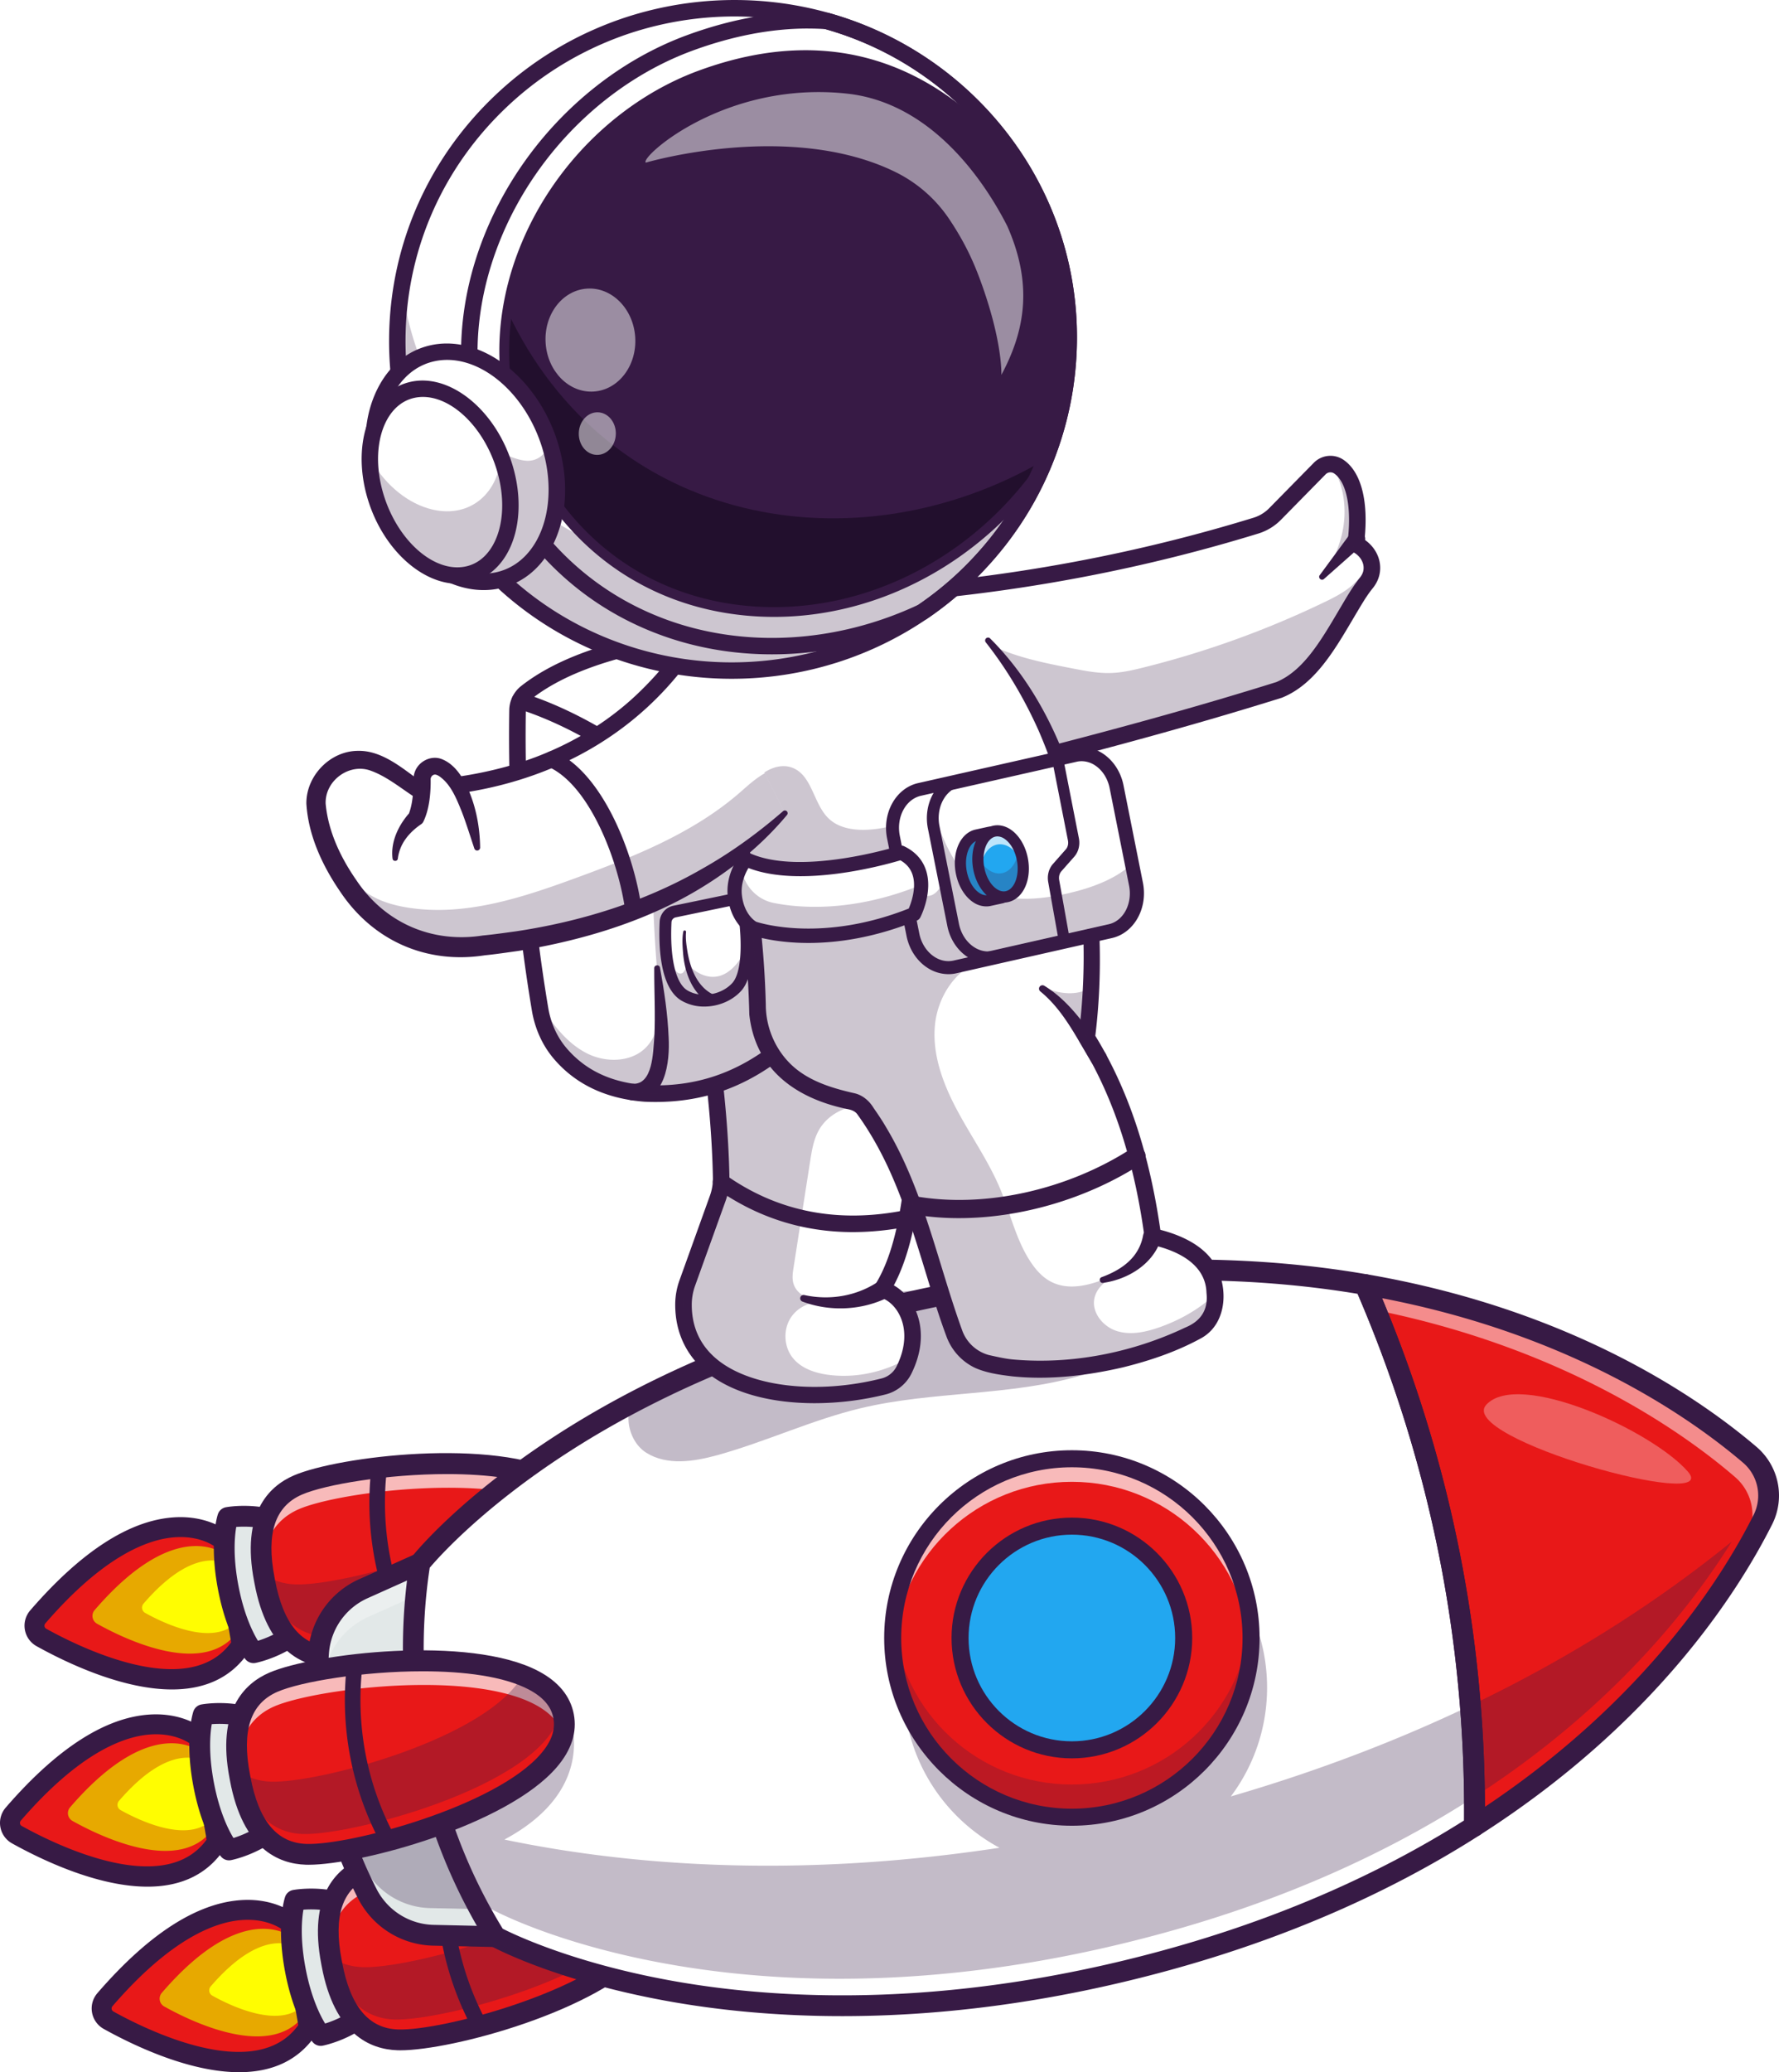 <svg xmlns="http://www.w3.org/2000/svg" xmlns:xlink="http://www.w3.org/1999/xlink" viewBox="0 0 2730.32 3179.5"><defs><style>.cls-1{mask:url(#mask);filter:url(#luminosity-noclip-3);}.cls-2,.cls-4{mix-blend-mode:multiply;}.cls-2{fill:url(#linear-gradient);}.cls-3{mask:url(#mask-2);filter:url(#luminosity-noclip-4);}.cls-4{fill:url(#linear-gradient-2);}.cls-5{fill:#e81818;}.cls-6{fill:#e7a900;}.cls-7{fill:#fffd01;}.cls-8{fill:#371a45;}.cls-9{fill:#e2e8e8;}.cls-10,.cls-20,.cls-22{opacity:0.7;}.cls-11{fill:#fff;}.cls-12{opacity:0.3;}.cls-13{fill:#e5e5e5;}.cls-14{fill:#c93535;}.cls-15{fill:#d1d1d1;}.cls-16{opacity:0.5;}.cls-17{opacity:0.25;}.cls-18{fill:#22a7f0;}.cls-19{mask:url(#mask-3);}.cls-20{fill:url(#linear-gradient-3);}.cls-21{mask:url(#mask-4);}.cls-22{fill:url(#linear-gradient-4);}.cls-23{fill:#220f2d;}.cls-24{filter:url(#luminosity-noclip-2);}.cls-25{filter:url(#luminosity-noclip);}</style><filter id="luminosity-noclip" x="1546.97" y="-9820.86" width="270.61" height="32766" filterUnits="userSpaceOnUse" color-interpolation-filters="sRGB"><feFlood flood-color="#fff" result="bg"/><feBlend in="SourceGraphic" in2="bg"/></filter><mask id="mask" x="1546.97" y="-9820.86" width="270.61" height="32766" maskUnits="userSpaceOnUse"><g class="cls-25"/></mask><linearGradient id="linear-gradient" x1="2985.66" y1="1373.84" x2="2985.07" y2="1540.83" gradientTransform="matrix(-0.71, 0.71, 0.71, 0.71, 2782.73, -667.74)" gradientUnits="userSpaceOnUse"><stop offset="0" stop-color="#fff"/><stop offset="1"/></linearGradient><filter id="luminosity-noclip-2" x="1476.92" y="-9820.86" width="277.25" height="32766" filterUnits="userSpaceOnUse" color-interpolation-filters="sRGB"><feFlood flood-color="#fff" result="bg"/><feBlend in="SourceGraphic" in2="bg"/></filter><mask id="mask-2" x="1476.92" y="-9820.86" width="277.25" height="32766" maskUnits="userSpaceOnUse"><g class="cls-24"/></mask><linearGradient id="linear-gradient-2" x1="3115.37" y1="1373.51" x2="3114.78" y2="1541.89" xlink:href="#linear-gradient"/><filter id="luminosity-noclip-3" x="1546.97" y="2345.73" width="270.61" height="270.64" filterUnits="userSpaceOnUse" color-interpolation-filters="sRGB"><feFlood flood-color="#fff" result="bg"/><feBlend in="SourceGraphic" in2="bg"/></filter><mask id="mask-3" x="1546.97" y="2345.73" width="270.61" height="270.64" maskUnits="userSpaceOnUse"><g class="cls-1"><path class="cls-2" d="M1547,2377.05l239.32,239.32a170.76,170.76,0,0,0,31.29-86.1L1633,2345.73A171.08,171.08,0,0,0,1547,2377.05Z"/></g></mask><linearGradient id="linear-gradient-3" x1="2985.66" y1="1373.84" x2="2985.07" y2="1540.83" gradientTransform="matrix(-0.71, 0.71, 0.71, 0.71, 2782.73, -667.74)" gradientUnits="userSpaceOnUse"><stop offset="0" stop-color="#fff"/><stop offset="1" stop-color="#fff"/></linearGradient><filter id="luminosity-noclip-4" x="1476.92" y="2409.17" width="277.25" height="277.22" filterUnits="userSpaceOnUse" color-interpolation-filters="sRGB"><feFlood flood-color="#fff" result="bg"/><feBlend in="SourceGraphic" in2="bg"/></filter><mask id="mask-4" x="1476.92" y="2409.17" width="277.25" height="277.22" maskUnits="userSpaceOnUse"><g class="cls-3"><path class="cls-4" d="M1476.92,2490.62l195.77,195.77a170.37,170.37,0,0,0,81.48-35.91l-241.31-241.31A170.73,170.73,0,0,0,1476.92,2490.62Z"/></g></mask><linearGradient id="linear-gradient-4" x1="3115.37" y1="1373.51" x2="3114.78" y2="1541.89" xlink:href="#linear-gradient-3"/></defs><g id="Calque_2" data-name="Calque 2"><g id="Layer_1" data-name="Layer 1"><path class="cls-5" d="M446.1,2951.24s-102.77-93.9-285,116.93a20.62,20.62,0,0,0,5.52,31.53c61.46,34.18,238.22,119.28,307.34,11Z"/><path class="cls-6" d="M450.59,2974.21s-72.93-66.63-202.24,83.5a13.72,13.72,0,0,0,3.67,20.93c42.55,23.81,169,85.43,218.24,8.31Z"/><path class="cls-7" d="M459.78,2991.56s-49.2-45-136.46,56.34A9.27,9.27,0,0,0,325.8,3062c28.71,16.06,114,57.64,147.26,5.6Z"/><path class="cls-8" d="M367,3179.5c-76.61,0-162.4-41.15-207.86-66.44a35.9,35.9,0,0,1-9.66-54.88c78.43-90.72,153-138.76,221.62-142.8,54.29-3.22,84.06,23.44,85.3,24.57a15.27,15.27,0,0,1,4.75,8.66L489,3108.07a15.27,15.27,0,0,1-2.18,10.86C458.17,3163.79,414.34,3179.5,367,3179.5Zm13.17-233.81c-2.75,0-5.59.09-8.54.3-41.1,2.82-109,28.05-199,132.19a5.34,5.34,0,0,0-1.25,4.47,5.25,5.25,0,0,0,2.64,3.69c50.61,28.14,218.54,111.55,283.78,20.91l-25.74-147.46C424.81,2955,407.37,2945.69,380.18,2945.69Z"/><path class="cls-9" d="M572.1,3078.86c-33.43,35.41-79.93,44.27-79.93,44.27s-25.5-29.92-38.87-100.11-.65-107.39-.65-107.39,46.5-8.86,90.6,11.79"/><path class="cls-8" d="M492.17,3139.08a16,16,0,0,1-12.14-5.6c-1.15-1.35-28.4-34-42.4-107.48s-.65-113.85-.07-115.53a16,16,0,0,1,12.1-10.51c2.11-.39,52.12-9.56,100.35,13a15.95,15.95,0,1,1-13.52,28.89c-27.22-12.73-56-12.82-70.83-11.7-2.47,14.32-5.27,44.85,3.31,89.88s22.37,72.34,30,84.8c14.15-4.41,40.93-15.07,61.56-36.93a16,16,0,0,1,23.2,21.91c-36.56,38.71-86.44,48.58-88.54,49A16,16,0,0,1,492.17,3139.08Z"/><path class="cls-5" d="M610.49,3129.87c-81.91-2.64-97.25-95.68-101.4-117.47s-24.09-114,51.11-146.55c76.06-32.92,422-71.55,445.48,52S693.33,3132.57,610.49,3129.87Z"/><g class="cls-10"><path class="cls-11" d="M505.63,2991.8c1.69-33,13.79-70.6,56.34-89,74.14-32.09,404.6-69.58,443.06,42.91a65.65,65.65,0,0,0,.67-27.86c-23.53-123.52-369.44-84.9-445.5-52C500.09,2891.89,500.79,2956,505.63,2991.8Z"/></g><g class="cls-12"><path class="cls-8" d="M605.29,3098.63c-64.61-2.07-87.78-60.35-96.74-95.6,12.78,8.82,28.59,14.73,48.27,15.33,71.47,2.36,331.25-65.22,386.14-163.12,28.1,11.11,49.07,27,58.49,48.87C992.38,3018.64,684.14,3101.22,605.29,3098.63Z"/></g><path class="cls-8" d="M614.45,3145.89c-1.55,0-3,0-4.48-.07-42.24-1.37-96.69-24.79-116.21-128.65l-.68-3.57c-20-103.76,22-145.57,60.78-162.38,68.59-29.69,307.45-58.48,413.5-2.31,30.58,16.19,48.75,38.38,54,65.93s-3.49,54.87-26,81.18C918.83,3085.5,693.52,3145.89,614.45,3145.89Zm174.8-296.84c-91.44,0-186.73,15.86-222.71,31.44-41.39,17.94-55.17,59.51-42.13,127.07l.7,3.72c12.71,67.62,40.8,101.2,85.89,102.65h0c66.23,2.27,290.48-57.23,360.1-138.65,16.12-18.83,22.3-36.66,18.9-54.47s-15.68-32.11-37.58-43.71C913.76,2856.62,852.42,2849.05,789.25,2849.05Z"/><path class="cls-8" d="M736.49,3120.66a12,12,0,0,1-10.55-6.3,465.41,465.41,0,0,1-52.66-276.49c0-.19.05-.38.08-.57a12,12,0,0,1,23.66,3.5A441.62,441.62,0,0,0,747,3103a12,12,0,0,1-10.52,17.64Z"/><path class="cls-5" d="M343,2364s-102.77-93.9-285,116.93a20.61,20.61,0,0,0,5.53,31.52c61.45,34.19,238.21,119.29,307.34,11Z"/><path class="cls-6" d="M347.5,2386.93s-72.93-66.64-202.24,83.5a13.72,13.72,0,0,0,3.67,20.93c42.56,23.81,169,85.43,218.25,8.31Z"/><path class="cls-7" d="M356.7,2404.28s-49.21-45-136.47,56.34a9.25,9.25,0,0,0,2.48,14.12c28.71,16.07,114,57.65,147.26,5.61Z"/><path class="cls-8" d="M263.93,2592.22c-76.62,0-162.41-41.16-207.87-66.44a35.92,35.92,0,0,1-9.66-54.89c78.43-90.71,153-138.76,221.62-142.8,54.26-3.17,84.06,23.44,85.3,24.58a15.24,15.24,0,0,1,4.75,8.66l27.83,159.46a15.27,15.27,0,0,1-2.18,10.86C355.09,2576.51,311.26,2592.22,263.93,2592.22Zm13.16-233.82q-4.12,0-8.53.3c-41.1,2.83-109,28.06-199,132.19a5.32,5.32,0,0,0-1.24,4.48,5.18,5.18,0,0,0,2.62,3.68c50.62,28.15,218.55,111.55,283.79,20.92L329,2372.5C321.73,2367.66,304.29,2358.4,277.09,2358.4Z"/><path class="cls-9" d="M469,2491.58c-33.43,35.41-79.93,44.27-79.93,44.27s-25.5-29.93-38.87-100.11-.65-107.39-.65-107.39,46.5-8.86,90.61,11.78"/><path class="cls-8" d="M389.08,2551.8a15.91,15.91,0,0,1-12.13-5.61c-1.16-1.35-28.41-34-42.41-107.47s-.64-113.85-.07-115.54a16,16,0,0,1,12.11-10.5c2.11-.4,52.12-9.55,100.35,13a16,16,0,0,1-13.52,28.9c-27.23-12.74-56-12.8-70.83-11.71-2.48,14.33-5.28,44.86,3.3,89.89s22.38,72.33,30,84.79c14.15-4.41,40.93-15.06,61.56-36.92a16,16,0,0,1,23.2,21.91c-36.56,38.71-86.44,48.57-88.54,49A15.22,15.22,0,0,1,389.08,2551.8Z"/><path class="cls-5" d="M507.4,2542.59C425.49,2540,410.16,2446.9,406,2425.12s-24.09-113.95,51.1-146.55c76.06-32.92,422-71.55,445.49,52S590.24,2545.28,507.4,2542.59Z"/><g class="cls-10"><path class="cls-11" d="M402.54,2404.52c1.69-33,13.79-70.6,56.34-89,74.14-32.1,404.6-69.58,443.07,42.91a65.82,65.82,0,0,0,.66-27.86c-23.53-123.52-369.43-84.9-445.5-52C397,2304.61,397.71,2368.73,402.54,2404.52Z"/></g><g class="cls-12"><path class="cls-8" d="M502.2,2511.35c-64.61-2.07-87.78-60.35-96.74-95.61,12.78,8.82,28.59,14.73,48.27,15.34C525.2,2433.44,785,2365.86,839.87,2268c28.1,11.12,49.07,27,58.49,48.88C889.29,2431.35,581.05,2513.93,502.2,2511.35Z"/></g><path class="cls-8" d="M511.37,2558.6c-1.56,0-3.05,0-4.49-.07-42.25-1.37-96.7-24.79-116.21-128.66l-.67-3.54c-20-103.76,22-145.58,60.77-162.39,68.58-29.69,307.44-58.48,413.5-2.31,30.58,16.19,48.75,38.37,54,65.92s-3.5,54.88-26,81.19C815.73,2498.22,590.45,2558.59,511.37,2558.6Zm174.79-296.84c-91.44,0-186.72,15.87-222.71,31.45-41.39,17.94-55.18,59.51-42.13,127.07L422,2424c12.7,67.62,40.79,101.2,85.88,102.66h0c66.31,2.23,290.47-57.23,360.1-138.65,16.12-18.84,22.3-36.66,18.91-54.48s-15.69-32.11-37.59-43.7C810.68,2269.34,749.33,2261.76,686.16,2261.76Z"/><path class="cls-8" d="M633.4,2533.38a12,12,0,0,1-10.54-6.3,465.41,465.41,0,0,1-52.69-276.34A12,12,0,0,1,594,2252a11.16,11.16,0,0,1-.08,1.42,441.63,441.63,0,0,0,50,262.35,12,12,0,0,1-4.86,16.2A11.82,11.82,0,0,1,633.4,2533.38Z"/><path class="cls-9" d="M760.34,2971.51l-95.06-2.12a117,117,0,0,1-101.56-63.78h0a702,702,0,0,1-74.8-369.74h0a116.92,116.92,0,0,1,68.79-98.23l86.76-38.9Z"/><path class="cls-9" d="M487.09,2586.71a703.57,703.57,0,0,0,76.61,318.91,117,117,0,0,0,101.57,63.77l95.08,2.12L708,2712.71l-63.53-314-86.79,38.89a116.82,116.82,0,0,0-68.75,98.23Q487.11,2561.33,487.09,2586.71Z"/><g class="cls-12"><path class="cls-11" d="M497.6,2707.76q1.86,10.62,4.08,21.19a702.33,702.33,0,0,1-5.18-149.78,116.91,116.91,0,0,1,68.8-98.26L652.05,2442l-4.31-21.1-3.27-22.19-86.74,38.91a116.9,116.9,0,0,0-68.81,98.23A702.16,702.16,0,0,0,497.6,2707.76Z"/></g><path class="cls-11" d="M2707.66,2327.45c-37.5,75.81-125.51,222.53-298.3,367.29-142,119-341.4,236.65-617.19,312.48-178.88,49.18-337.87,68.38-474.24,70.38-355.73,5.28-557.58-106.14-557.58-106.14-2.77-4.46-5.52-9-8.16-13.52a841,841,0,0,1-117.75-441.2c0-1.52,0-3,.1-4.49a840.3,840.3,0,0,1,9.93-113.49s50-63.38,159.16-142.83q26.8-19.57,58.38-40.08c25-16.18,52.32-32.72,82-49.15,2.8-1.57,5.61-3.1,8.45-4.68,38-20.83,79.82-41.54,125.54-61.4,12.59-5.43,25.52-10.88,38.73-16.21,126.45-51.16,280.46-95.34,464.56-119.62,11.47-1.48,22.9-2.92,34.24-4.12,48.25-5.57,94.9-9.09,140-10.84a1689,1689,0,0,1,178.27,2.13A1511.71,1511.71,0,0,1,2177,1987.41q21.8,5,42.73,10.62c245.28,65,400.36,177.68,469.33,237.2A76.76,76.76,0,0,1,2707.66,2327.45Z"/><path class="cls-13" d="M1177.52,2239.15c2-2,3.93-3.93,5.7-5.89C1180,2236.4,1178.11,2238.45,1177.52,2239.15Z"/><path class="cls-14" d="M2262.93,2801.93c88.17-56.41,161-116.14,220.73-174.32.74-.75,1.45-1.46,2.16-2.12q12.55-12.21,24.32-24.44c.2-.24.43-.47.67-.71,2.67-2.79,5.34-5.54,7.93-8.29l7.82-8.29c2.79-3,5.54-6,8.29-9,4.76-5.22,9.43-10.45,14-15.63,7.19-8.14,14.1-16.19,20.82-24.17,2.24-2.67,4.44-5.3,6.6-7.93q13-15.86,24.79-31.12c2-2.56,3.89-5.11,5.82-7.62,17.17-22.67,32.26-44.32,45.42-64.52q3.24-5,6.36-9.9c2.2-3.45,4.36-6.91,6.45-10.29s4.12-6.72,6.09-10l4.91-8.17c2.39-4,4.67-8,6.87-11.83,9.39-16.46,17.21-31.27,23.62-44.16q-13.15,11.49-26.84,22.95c-112.48,94.21-251.73,187.84-422.91,269.68Q2263.9,2711.69,2262.93,2801.93Z"/><path class="cls-15" d="M2262.93,2801.93c89.23-57.08,162.74-117.59,222.89-176.44,5.74-5.58,11.35-11.2,16.82-16.78,2.75-2.79,5.46-5.58,8.17-8.37l.12-.12,7.81-8.17c5.27-5.54,10.42-11.08,15.44-16.54,4.56-5,9-9.9,13.36-14.81q18.69-21.1,35.21-41.53c1.84-2.28,3.69-4.6,5.5-6.88,21.53-26.91,40.15-52.64,56.14-76.53,1.18-1.73,2.36-3.46,3.46-5.19,1.85-2.75,3.61-5.46,5.38-8.17,4.64-7.15,9-14.14,13.2-20.9,1.06-1.69,2.09-3.38,3.11-5,2-3.34,4-6.64,5.89-9.86.94-1.61,1.89-3.23,2.83-4.8,1.88-3.18,3.69-6.28,5.42-9.35,3.46-6.13,6.76-12.06,9.82-17.68,5.35-9.9,10.06-19.05,14.15-27.34a75,75,0,0,0,6.44-18.78c.2-.91.35-1.85.51-2.75-93.55,51.86-255.26,134.56-467.93,216.68A2027.33,2027.33,0,0,1,2262.93,2801.93Z"/><path class="cls-5" d="M2094.8,1970.91a2029.38,2029.38,0,0,1,168.11,831c272-174,397.83-379.65,444.78-474.44a76.93,76.93,0,0,0-18.66-92.3c-2-1.74-4.1-3.54-6.28-5.36C2599,2159.07,2405,2024.13,2094.8,1970.91Z"/><g class="cls-12"><path class="cls-8" d="M2657.9,2365.24l0,0c-49.32,79-129.65,183.91-253.7,287.85-142,118.93-341.39,236.64-617.2,312.47-178.88,49.19-337.85,68.36-474.22,70.36-355.73,5.31-557.6-106.12-557.6-106.12v0l-95.08-2.12A117,117,0,0,1,558.5,2864a700.4,700.4,0,0,1-46.74-116.54l145.41-29.59c-1.11-4.67-2.22-9.35-3.26-14l219.32-72.76s48.85,112.3-99.14,191.44c116.23,24.22,263,42.44,437.18,39.85,98.88-1.44,206.67-9.7,322.66-27.28-87.51-47-147-139.44-147-245.76,0-154,124.85-278.85,278.86-278.85s278.85,124.85,278.85,278.85A277.59,277.59,0,0,1,1889,2756.39C2226,2658.17,2475.45,2513.33,2657.9,2365.24Z"/></g><g class="cls-16"><path class="cls-11" d="M2681.66,2358.72a76.92,76.92,0,0,0-18.66-92.29c-2-1.75-4.1-3.55-6.28-5.37-79.86-67.45-260-193.18-545.34-250.89q-8.09-19.7-16.58-39.26c310.2,53.22,504.18,188.16,587.95,258.92,2.18,1.82,4.27,3.62,6.28,5.36a76.93,76.93,0,0,1,18.66,92.3c-24.59,49.65-70.9,129.74-148.45,219.74C2621.33,2470.09,2660,2402.55,2681.66,2358.72Z"/></g><path class="cls-8" d="M2262.93,2817.87a15.94,15.94,0,0,1-15.95-16.13c3.11-285.34-53-562.74-166.8-824.49a16,16,0,0,1,17.32-22.08c313.33,53.77,509.3,189,598.22,264.77a98.13,98.13,0,0,1,24.07,119c-52.47,104.39-180.48,305.09-448.26,476.42A16,16,0,0,1,2262.93,2817.87Zm-141.83-826c103.94,248.69,157,511,157.89,780.47,244.6-163.48,362.92-349.53,412.3-447.75a66.3,66.3,0,0,0-16.26-80.39C2591.35,2172.89,2410,2047.44,2121.1,1991.89Z"/><path class="cls-8" d="M1292.5,3093.46c-103.85,0-191.67-9.67-261.08-21.85-177.85-31.21-274.77-83.93-278.81-86.16a16,16,0,0,1-5.86-5.57,856.86,856.86,0,0,1-118.06-583.61,15.85,15.85,0,0,1,3.23-7.41c2.85-3.62,71.67-89.85,223.4-187.73,139.36-89.89,378.07-206.61,723.83-252.12,181.26-23.85,355.66-21.78,518.36,6.17a16,16,0,0,1,11.93,9.36C2225,2230.36,2282,2512.11,2278.88,2801.91a16,16,0,0,1-7.34,13.5c-139,89-298.92,158.68-475.2,207.16C1603,3075.75,1433.05,3093.46,1292.5,3093.46ZM771.59,2959.38c19,9.63,112.45,54.18,267,81.1,159.83,27.85,419.56,42,749.26-48.67,170.11-46.78,324.55-113.59,459.17-198.63,1.89-279.46-53.07-551.2-163.44-808-157.1-26-325.38-27.56-500.3-4.53-339.89,44.73-574.09,159.17-710.7,247.29-131.41,84.77-199.45,161.41-213.07,177.55a825,825,0,0,0,112.05,553.89Z"/><path class="cls-8" d="M760.35,2987.46H760l-95.06-2.12a132.71,132.71,0,0,1-115.42-72.47A718,718,0,0,1,473,2534.72a132.74,132.74,0,0,1,78.17-111.64l86.76-38.9A16,16,0,0,1,651,2413.29l-86.77,38.9a100.84,100.84,0,0,0-59.4,84.83,686,686,0,0,0,73.1,361.35,100.86,100.86,0,0,0,87.71,55.07l95.06,2.12a16,16,0,0,1-.35,31.9Z"/><g class="cls-12"><path class="cls-11" d="M2590.54,2258.06c-54.32-62.61-259.55-156.62-309.44-102.75C2233.65,2206.55,2644.86,2320.68,2590.54,2258.06Z"/></g><circle class="cls-5" cx="1645.06" cy="2513.25" r="275"/><g class="cls-10"><path class="cls-11" d="M1370.08,2500.58q0,12.12,1,24.05c12.17-140.65,130.18-251,273.94-251s261.82,110.36,274,251q1-11.91,1-24.05c0-151.89-123.12-275-275-275S1370.08,2348.69,1370.08,2500.58Z"/></g><g class="cls-17"><path class="cls-8" d="M1370.08,2513.25c0,151.89,123.12,275,275,275s275-123.12,275-275c0-8.47-.39-16.79-1.12-25.07-12.66,140.11-130.47,249.94-273.89,249.94s-261.19-109.83-273.84-249.94C1370.47,2496.46,1370.08,2504.78,1370.08,2513.25Z"/></g><path class="cls-8" d="M1645.06,2801.32c-158.84,0-288.07-129.23-288.07-288.07s129.23-288.07,288.07-288.07,288.07,129.23,288.07,288.07S1803.91,2801.32,1645.06,2801.32Zm0-550c-144.43,0-261.93,117.5-261.93,261.93s117.5,261.93,261.93,261.93S1907,2657.68,1907,2513.25,1789.49,2251.32,1645.06,2251.32Z"/><path class="cls-18" d="M1473.45,2513.27a171.72,171.72,0,0,0,153.2,170.63,174.63,174.63,0,0,0,18.41,1,165.7,165.7,0,0,0,28.43-2.39,171.58,171.58,0,0,0,0-338.44,165.7,165.7,0,0,0-28.43-2.39,177.37,177.37,0,0,0-18.41,1,171.61,171.61,0,0,0-153.2,170.64Z"/><g class="cls-19"><path class="cls-20" d="M1547,2377.05l239.32,239.32a170.76,170.76,0,0,0,31.29-86.1L1633,2345.73A171.08,171.08,0,0,0,1547,2377.05Z"/></g><g class="cls-21"><path class="cls-22" d="M1476.92,2490.62l195.77,195.77a170.37,170.37,0,0,0,81.48-35.91l-241.31-241.31A170.73,170.73,0,0,0,1476.92,2490.62Z"/></g><path class="cls-8" d="M1645.06,2697.93c-101.83,0-184.68-82.85-184.68-184.68s82.85-184.68,184.68-184.68,184.69,82.84,184.69,184.68S1746.9,2697.93,1645.06,2697.93Zm0-343.22c-87.42,0-158.54,71.12-158.54,158.54s71.12,158.54,158.54,158.54,158.54-71.12,158.54-158.54S1732.48,2354.71,1645.06,2354.71Z"/><path class="cls-5" d="M305.38,2666.56s-102.77-93.9-285,116.93A20.6,20.6,0,0,0,25.87,2815c61.45,34.19,238.21,119.29,307.34,11Z"/><path class="cls-6" d="M309.87,2689.52S237,2622.89,107.63,2773A13.72,13.72,0,0,0,111.3,2794c42.56,23.8,169,85.43,218.25,8.31Z"/><path class="cls-7" d="M319.07,2706.87s-49.21-45-136.47,56.35a9.25,9.25,0,0,0,2.48,14.12c28.72,16.06,114,57.65,147.26,5.61Z"/><path class="cls-8" d="M226.3,2894.82c-76.62,0-162.41-41.16-207.86-66.44a35.91,35.91,0,0,1-9.66-54.89c78.42-90.72,153-138.76,221.61-142.8,54.2-3.17,84.06,23.44,85.31,24.57a15.34,15.34,0,0,1,4.74,8.67l27.83,159.46a15.28,15.28,0,0,1-2.17,10.85C317.46,2879.1,273.63,2894.82,226.3,2894.82ZM239.46,2661c-2.74,0-5.59.09-8.53.3-41.1,2.83-109,28.06-199,132.19a5.3,5.3,0,0,0-1.24,4.47,5.18,5.18,0,0,0,2.63,3.69c50.61,28.15,218.54,111.54,283.78,20.91L291.35,2675.1C284.1,2670.26,266.66,2661,239.46,2661Z"/><path class="cls-9" d="M431.38,2794.18c-33.43,35.41-79.92,44.26-79.92,44.26s-25.51-29.92-38.88-100.1-.64-107.39-.64-107.39,46.49-8.86,90.6,11.78"/><path class="cls-8" d="M351.45,2854.4a16,16,0,0,1-12.13-5.61c-1.16-1.35-28.41-34-42.41-107.47s-.64-113.85-.07-115.54A16,16,0,0,1,309,2615.27c2.11-.39,52.12-9.55,100.35,13a16,16,0,0,1-13.52,28.9c-27.23-12.75-56-12.81-70.83-11.71-2.48,14.33-5.28,44.85,3.3,89.88s22.38,72.34,30,84.8c14.15-4.41,40.93-15.06,61.57-36.92a15.95,15.95,0,1,1,23.19,21.9c-36.56,38.72-86.44,48.58-88.54,49A15.94,15.94,0,0,1,351.45,2854.4Z"/><path class="cls-5" d="M469.77,2845.19c-81.91-2.64-97.24-95.69-101.39-117.47s-24.09-113.95,51.11-146.55c76.05-32.92,422-71.55,445.48,52S552.61,2847.88,469.77,2845.19Z"/><g class="cls-10"><path class="cls-11" d="M364.91,2707.12c1.69-33,13.79-70.6,56.34-89,74.14-32.1,404.6-69.58,443.07,42.9a65.93,65.93,0,0,0,.67-27.85c-23.54-123.53-369.44-84.91-445.51-52C359.37,2607.21,360.08,2671.33,364.91,2707.12Z"/></g><g class="cls-12"><path class="cls-8" d="M464.57,2814c-64.6-2.08-87.78-60.36-96.74-95.61,12.78,8.82,28.59,14.73,48.27,15.34,71.47,2.36,331.25-65.22,386.14-163.13,28.1,11.12,49.07,27,58.5,48.87C851.67,2734,543.42,2816.53,464.57,2814Z"/></g><path class="cls-8" d="M473.74,2861.2c-1.56,0-3.05,0-4.49-.07-42.25-1.37-96.7-24.8-116.21-128.66l-.67-3.55c-20-103.76,22-145.57,60.77-162.39,68.59-29.68,307.45-58.48,413.5-2.31,30.58,16.2,48.75,38.38,54,65.93s-3.5,54.88-26,81.19C778.1,2800.82,552.82,2861.19,473.74,2861.2Zm174.79-296.84c-91.44,0-186.72,15.87-222.71,31.45-41.39,17.94-55.17,59.5-42.13,127.06l.71,3.71c12.7,67.63,40.79,101.21,85.88,102.66h0c66.29,2.27,290.47-57.22,360.1-138.64,16.12-18.84,22.3-36.66,18.91-54.48s-15.69-32.11-37.59-43.71C773.05,2571.94,711.7,2564.36,648.53,2564.36Z"/><path class="cls-8" d="M595.77,2836a12,12,0,0,1-10.54-6.29,465.39,465.39,0,0,1-52.67-276.5c0-.19.05-.37.08-.56a12,12,0,0,1,23.67,3.49,441.64,441.64,0,0,0,50,262.23A12,12,0,0,1,595.77,2836Z"/><g class="cls-12"><path class="cls-8" d="M986.79,2137.5c-33.92,15.69-26.55,71.68,5.11,91.55s72.72,13.69,108.75,3.76c74.67-20.59,145.4-54.23,220.74-72.21,111.22-26.54,229.15-18.14,338.84-50.45,51-15,99.06-38.54,146.82-61.94,17.32-8.48,35.15-17.35,47.68-32s18.46-36.78,8.94-53.55c-12.27-21.64-41.83-24.29-66.7-24.37-71.87-.2-144.5-.33-214.49,16-30.51,7.09-60.36,17.28-91.37,21.69-38,5.41-76.83,2-115,6.46-43.59,5.11-85.26,20.36-126.45,35.49-90.43,33.22-182.66,67.45-257.61,128-5.34,4.31-11.86,9-18.43,7.05s-6.37-14.77.4-13.6"/></g><path class="cls-8" d="M1794.81,1119.27a10.89,10.89,0,0,1-10.88-10.57c-2.87-100.62-36.55-186.38-92.41-235.29A10.88,10.88,0,1,1,1705.86,857c60.4,52.88,96.79,144.39,99.83,251a10.88,10.88,0,0,1-10.57,11.19Z"/><path class="cls-11" d="M2097,894.51c-7.48,9.19-13.83,19.27-19.95,29.42-32.89,54.45-62.44,113.6-113.91,134.6-116.9,36.64-247.58,72.78-388.38,108.54L1475.67,1036l-94.93-125.6q283.73-22.54,547-103.95A69.52,69.52,0,0,0,1957,788.61l68.34-69.52a23.24,23.24,0,0,1,17.54-7,14.89,14.89,0,0,1,1.62.12,22.29,22.29,0,0,1,10.13,3.68c6.65,4.48,12.14,11,16.46,19.27,11.72,22.31,15,57.26,9.63,99a6.87,6.87,0,0,1-.08.78,43.17,43.17,0,0,1,22.21,22.78C2107.56,869.41,2106.35,883,2097,894.51Z"/><path class="cls-8" d="M1574.74,1179.77a12.68,12.68,0,0,1-10.13-5l-194-256.67a12.7,12.7,0,0,1,9.12-20.31C1565.8,883,1748.92,848.17,1924,794.33a57.44,57.44,0,0,0,23.94-14.62l68.32-69.51a35.75,35.75,0,0,1,45.45-4.82c27.1,18.3,38.79,62.75,32.51,122.67,11.48,7.78,19.75,19.37,22.75,32.32,3.45,14.9-.15,29.88-10.14,42.16-6.65,8.16-12.38,17.08-18.94,28-3.95,6.54-7.85,13.14-11.75,19.74-29,49.16-59,100-108.23,120.06a9.19,9.19,0,0,1-1,.36c-112.23,35.18-239.49,70.74-389.05,108.73A12.82,12.82,0,0,1,1574.74,1179.77Zm-170-258.64,175,231.56c145.34-37,269.4-71.77,379-106.11,41-17,67.48-61.81,95.48-109.25q5.91-10,11.87-20c6.16-10.2,13-21,21-30.85,6.33-7.78,6.27-15.39,5.11-20.41-1.92-8.3-8.25-15.65-16.93-19.67a12.68,12.68,0,0,1-7.26-13.16c6.85-52.72-1-93.66-20.54-106.84a10.35,10.35,0,0,0-13.13,1.57l-68.32,69.52a82.8,82.8,0,0,1-34.58,21.08C1761.83,870.77,1584.76,905.23,1404.76,921.13Z"/><path class="cls-8" d="M2090.87,836.19l-59,52.26c-3.85,3.46-9.56-1.77-6.45-5.9l46.73-63.49c11.63-14.53,32.19,4.21,18.75,17.13Z"/><g class="cls-17"><path class="cls-8" d="M2097,894.51c-7.48,9.19-13.83,19.27-19.95,29.42-32.89,54.45-62.44,113.6-113.91,134.6-116.9,36.64-247.58,72.78-388.38,108.54L1475.67,1036a150,150,0,0,1,31.61-46.21l12.4-.61c39.33,19.41,82.94,28,126,36.38,20,3.9,40.19,7.84,60.53,7,16.49-.63,32.69-4.36,48.67-8.36a1443.4,1443.4,0,0,0,276.77-99.8c18.84-9,38-18.86,51.86-34.44,8.43-9.46,14.5-20.56,19.36-32.3C2107.56,869.41,2106.35,883,2097,894.51Z"/></g><g class="cls-17"><path class="cls-8" d="M2030.31,883.78c17.65-25,29.73-54.33,32.6-84.84s-3.83-62.2-20.69-87.79c30,13.7,46.56,47.87,48.34,80.83a79.63,79.63,0,0,1-1.67,23.11c-5.66,23.33-25.11,40.35-43.53,55.76Z"/></g><path class="cls-11" d="M1395.11,2083.14a137.54,137.54,0,0,1-7.76,19,48.1,48.1,0,0,1-31.4,25.15c-135.41,34.11-307.63,5.63-307-126.17a99.72,99.72,0,0,1,5.9-32.88l46.71-129.83a87.91,87.91,0,0,0,5.17-31.42c-1-56.39-5.94-117.42-14.5-182.75L1245,1560.68l121.61,132.85,40.14,43.84c-6,94.11-16.59,182.72-53.1,240.94C1384.93,1986.75,1412.65,2028.8,1395.11,2083.14Z"/><path class="cls-8" d="M1250.27,2153c-60.93,0-121.71-12.95-163.13-45.4-33.49-26.24-51.07-63.06-50.85-106.48A110.84,110.84,0,0,1,1043,1964l46.7-129.84a75.37,75.37,0,0,0,4.42-26.92c-1-54.89-5.82-115.89-14.4-181.3a12.69,12.69,0,0,1,7.71-13.37L1240.14,1549a12.71,12.71,0,0,1,14.24,3.15l161.75,176.69a12.71,12.71,0,0,1,3.31,9.37c-5.41,85.73-15.07,172.86-47.61,234,13.9,7.91,25.71,21.09,33,37.34,13.09,29.13,10.92,64-6.12,98.24a60.8,60.8,0,0,1-39.66,31.81A454,454,0,0,1,1250.27,2153Zm-144.18-520.71c7.93,62.71,12.42,121.37,13.37,174.5a100.52,100.52,0,0,1-5.92,36l-46.7,129.84a85.84,85.84,0,0,0-5.15,28.64c-.18,35.79,13.65,64.85,41.11,86.36,52.22,40.91,152.71,51.94,250.07,27.43a35.45,35.45,0,0,0,23.13-18.49c13.58-27.29,15.6-54.46,5.69-76.51-6.72-14.93-18.43-25.93-31.34-29.42a12.7,12.7,0,0,1-7.45-19c34.81-55.49,45.18-142.79,50.84-229.61l-152.08-166.12Z"/><path class="cls-8" d="M1308.94,1890.48c-76.46,0-146.7-22.32-209.63-66.77A12.69,12.69,0,1,1,1114,1803c79.85,56.39,172.59,74.49,275.63,53.78a12.7,12.7,0,0,1,5,24.91A434.58,434.58,0,0,1,1308.94,1890.48Z"/><path class="cls-8" d="M1358.56,1992.73c-39.69,18.22-86.76,19.56-127.09,4.31a5.22,5.22,0,0,1,2.85-10c38.41,8.38,78.55,1.94,111.31-19.08,17.32-9.85,31,16.18,12.93,24.79Z"/><g class="cls-17"><path class="cls-8" d="M1270.56,1999.32c-2.57-.36-5.19-.76-7.85-1.25A47.69,47.69,0,0,1,1270.56,1999.32Z"/></g><g class="cls-17"><path class="cls-8" d="M1366.62,1693.53c-.41,5.57-.91,11.09-1.44,16.6l-7.71-5.62c-34.86-18.74-83.71-3.56-101.82,31.62-7.36,14.19-9.89,30.31-12.36,46.1q-12.69,81.19-25.32,162.34c-1.31,8.33-2.57,17-.14,25.07,5.46,18,25.68,25,44.88,28.43-19.07-1.57-38.86,7.78-49.22,24-11.79,18.38-10.47,44.22,3.14,61.31,13.45,16.92,35.93,23.94,57.4,26.44,41.84,4.85,84.88-5.23,121.08-26.64a137.54,137.54,0,0,1-7.76,19,48.1,48.1,0,0,1-31.4,25.15c-135.41,34.11-307.63,5.63-307-126.17a99.72,99.72,0,0,1,5.9-32.88l46.71-129.83a87.91,87.91,0,0,0,5.17-31.42c-1-56.39-5.94-117.42-14.5-182.75L1245,1560.68Z"/></g><path class="cls-11" d="M1186.66,993.92l5.39,165.15,14.42,443.15c-56.63,47.64-124.11,79.78-217.06,75.5-56.42-4.36-99.07-25.42-129.62-61.25-16.15-18.92-26.42-42.14-30.71-66.64a11.45,11.45,0,0,1-.22-1.14,2519.54,2519.54,0,0,1-34.58-458.84,35.56,35.56,0,0,1,13.65-27.48c47.65-37.3,116.14-61.88,198.25-78.12Z"/><path class="cls-8" d="M1006.09,1690.81c-5.7,0-11.44-.13-17.26-.4-58.83-4.54-105.36-26.63-138.7-65.68-17.4-20.37-29.08-45.94-33.78-73.94a2545.52,2545.52,0,0,1-34.78-461.16,48.11,48.11,0,0,1,18.54-37.26c46.32-36.28,112.92-62.63,203.61-80.58a13.26,13.26,0,0,1,3.14-.23l180.48,9.68a12.71,12.71,0,0,1,12,12.27l19.81,608.3a12.69,12.69,0,0,1-4.52,10.13C1151,1665.51,1084.29,1690.81,1006.09,1690.81Zm1-693.8c-85.89,17.14-148.48,41.8-191.33,75.35A22.84,22.84,0,0,0,807,1090a2521.05,2521.05,0,0,0,34.43,456.55c3.94,23.46,13.64,44.77,28.05,61.65,29.2,34.2,68.77,52.79,120.95,56.82,76.58,3.53,141.47-18.32,203.19-68.64L1174.35,1006Z"/><path class="cls-8" d="M971.44,1662.91c30.58,1.11,30.74-47.77,32.78-71.22,1.77-35.11-.3-70.83-.12-106.23,0-5.21,7.87-6,8.79-.8,6.52,35.52,11.82,70.87,13.32,107.19,2,37.07-4.41,99.61-55.94,96.43-17-1.08-15.78-25.74,1.17-25.37Z"/><g class="cls-17"><path class="cls-8" d="M1192.05,1159.07l14.42,443.15c-56.63,47.64-124.11,79.78-217.06,75.5-56.42-4.36-99.07-25.42-129.62-61.25-16.15-18.92-26.42-42.14-30.71-66.64l3.63-2.19c18.19,27.33,39.33,54.3,68.75,68.91s68.9,13.48,91.14-10.64c22.86-24.7,20.6-62.71,17.64-96.24q-7.79-87.7-9.23-175.88c-.17-9.85-.2-20,3.56-29.17,4.33-10.43,13.13-18.23,21.73-25.55A1328.25,1328.25,0,0,1,1192.05,1159.07Z"/></g><path class="cls-8" d="M934.75,1152.45a12.72,12.72,0,0,1-6.69-1.91c-45.51-28.28-90.64-49.59-134.14-63.34a12.7,12.7,0,0,1,7.65-24.22c45.52,14.39,92.58,36.59,139.9,66a12.7,12.7,0,0,1-6.72,23.48Z"/><path class="cls-11" d="M1120.85,1380.87l-85.71,17.84a17.15,17.15,0,0,0-13.66,15.94c-1.39,28.59-1.18,94.79,28.81,112.73,24.88,14.89,61.22,8,80.29-13,21.33-23.45,15.31-87.62,10.78-119.18A17.17,17.17,0,0,0,1120.85,1380.87Z"/><g class="cls-17"><path class="cls-8" d="M1021.49,1414.66c-1.41,28.58-1.18,94.79,28.8,112.72,24.89,14.89,61.22,8,80.3-13,13.11-14.44,15.88-44.26,15-72.42-2.08,14.39-6.73,26.47-13.37,34.87-38.08,48.11-77.2,2.4-77.2,2.4s-4.06,12.88-8.48,14.16c-18.46,5.34-22.29-54.14-23.56-85A16.53,16.53,0,0,0,1021.49,1414.66Z"/></g><path class="cls-8" d="M1080.9,1544.43a68.72,68.72,0,0,1-35.27-9.26c-33.05-19.78-35-84.27-33.2-121a26.23,26.23,0,0,1,20.86-24.39L1119,1372a26.23,26.23,0,0,1,31.33,22c6.35,44.22,9.24,102.08-13,126.57C1123.17,1536,1101.78,1544.43,1080.9,1544.43Zm43.49-154.86a8.89,8.89,0,0,0-1.69.17h0L1037,1407.59a8.08,8.08,0,0,0-6.45,7.5c-2.66,54.71,6.46,93.77,24.4,104.51,20.6,12.32,52.16,7.14,68.93-11.29,13.28-14.6,16.46-56.39,8.51-111.79a8.11,8.11,0,0,0-8-7Zm-3.54-8.7h0Z"/><path class="cls-8" d="M1092.46,1540.79c-30.32-14.3-42.16-49.62-44.3-80.65-.77-10.17-1.44-20.14.51-30.78a2.16,2.16,0,0,1,4.27.59c-1,9.33.42,19.58,2,29.31,4.34,26.78,15.69,56.77,42.2,67.81,9.77,3,4.85,17.39-4.73,13.72Z"/><path class="cls-11" d="M1864.71,1985.83a102.21,102.21,0,0,1-.15,12.2,55.38,55.38,0,0,1-28.72,44.82c-85.56,46.86-230,73.58-321.56,48.83a72.84,72.84,0,0,1-49.12-44.3c-36.06-94.22-62.14-240.8-138.65-345a32.43,32.43,0,0,0-19.51-12.56,288.92,288.92,0,0,1-65.65-21.8c-47.54-22.66-78-70.61-79-123.26-1-54.88-5.87-111.5-13.91-169.64l0-.33q-8.49-61.23-21.53-124.59c-15.89-77.66-36.45-157.49-60.48-239l82.44-98.41,271.82,8.89,95.62,60.84C1638.39,1116.3,1683.07,1334,1675,1514.05c-1.18,26.6-3.5,52.36-6.92,76.9v0c-.06.41-.12.78-.17,1.19,55.73,89.43,86.29,193,101.48,305.16C1826.54,1910.42,1862.83,1936,1864.71,1985.83Z"/><path class="cls-8" d="M1519.54,979.55c149.74,148.92,186.76,412.31,160.92,614.4l-1.8-8.48c29.23,46.85,51.61,97.65,68.26,149.94s27.76,106.14,35.12,160.22l-9.82-10.76c38.1,8.61,82.06,26.75,98,66.2,14.77,35.16,9.11,82.45-26.7,102.2-37.69,20.66-78.45,34.45-120,44.72-55.15,12.78-112.68,19.61-169.34,13.88-19.33-2.31-40.18-5.16-58.11-13.26a86.11,86.11,0,0,1-43.07-46.9c-6.6-17.68-12.61-35.43-18.15-53.18-22.13-70.88-41.45-141.85-72-207.7-13.24-28.36-28.81-55.86-47.13-81.18-3.78-5.27-10.25-7.09-16.33-8.14-78.14-16.45-140.25-60.64-149.4-144.89-3.29-147.24-29.61-292.86-66.56-435.27q-13.9-53.41-29.46-106.42a13.14,13.14,0,0,1,2.5-12l82.51-98.33a13.1,13.1,0,0,1,10.33-4.62L1421,909c16.82,1.15,15.8,25.5-.83,25.38l-271.83-8.67,10.33-4.61-82.35,98.47,2.5-12.05c49.51,168.63,89.87,342.77,96.07,519.7l.44,14c-.15,37.94,17.15,75.41,46.79,99.15,25.67,20.57,58.49,30.13,90.21,37.28,12,3.06,21.91,11.65,28.17,22,6.31,9.06,13.89,20.28,19.43,29.94,58.07,96.94,79.44,209,117.2,312.82a60.3,60.3,0,0,0,40.8,36.79c12.41,2.69,26.21,6,38.9,6.9,89.1,7.68,181.85-11,262.13-49.11,23.93-9.84,35.57-27.1,32.69-53.26-1.23-45-45.91-65.48-85.24-74a12.84,12.84,0,0,1-9.74-10.74c-7.17-52.91-18-105.29-34.06-155.91s-37.58-99.39-65.52-144.24a12.79,12.79,0,0,1-1.8-8.49c20.13-157.23,2.18-322.38-60.88-468.44-21.57-48.44-48.44-94.38-81.52-136.37a4.5,4.5,0,0,1,6.63-6.05Z"/><path class="cls-8" d="M1781.21,1903.31c-12.94,37.5-51.07,59.85-88.07,65.08-5.4,1-7.48-7-2.3-8.78,16-5.86,31.06-13.91,42.42-24.91a71.11,71.11,0,0,0,21.13-39.27c4.53-20.13,33.88-11.55,26.82,7.88Z"/><path class="cls-8" d="M1471.74,1869.05a414.78,414.78,0,0,1-73.58-6.36,14,14,0,1,1,5-27.51c106.66,19.24,234.7-8.88,334.13-73.4a14,14,0,0,1,15.22,23.45C1669.3,1839.2,1567,1869.05,1471.74,1869.05Z"/><path class="cls-8" d="M1675.05,1629.72c-23.33-38.22-43.12-79.72-78.39-108.5a5.32,5.32,0,0,1,6-8.76c20.35,12.34,37.56,29.47,52.38,47.66s27.88,37.46,41.28,55.73a12.72,12.72,0,1,1-21.27,13.87Z"/><g class="cls-17"><path class="cls-8" d="M1421.27,1329.34c-5.89,24.76-31.81,38.52-55.69,47.3l-.14.06c-28.09,10.27-57.37,18.1-87.3,19.72-43.34,2.33-86-8.38-127.8-21h-.07c-.65-.21-1.3-.38-1.91-.6q-8.49-61.23-21.53-124.59c6.59-18.11,17.08-34.68,32.12-46.53l.13-6.38c14.43-16,37.62-27.16,57.6-19.09,30.17,12.14,31.71,55.62,55.39,77.91,15.58,14.71,38.76,18.09,60.19,16.91a180.44,180.44,0,0,0,80.51-24.16q3.81,24.09,7.59,48.18C1422.07,1307.77,1423.75,1318.78,1421.27,1329.34Z"/></g><g class="cls-17"><path class="cls-8" d="M1864.71,1985.83a102.21,102.21,0,0,1-.15,12.2,55.38,55.38,0,0,1-28.72,44.82c-85.56,46.86-230,73.58-321.56,48.83a72.84,72.84,0,0,1-49.12-44.3c-36.06-94.22-62.14-240.8-138.65-345a32.43,32.43,0,0,0-19.51-12.56,288.92,288.92,0,0,1-65.65-21.8c-47.54-22.66-78-70.61-79-123.26-1-54.88-5.87-111.5-13.91-169.64a12.57,12.57,0,0,0,1.94.26,857.53,857.53,0,0,0,215.24,1.25q35.88-4.23,71.33-11.6c10.55-2.16,22.3-4.37,31.51,1.25,7.5,4.55,11.36,13.24,14.5,21.47a449.6,449.6,0,0,1,21.39,74.64l8.57,10.27c-44.43,10.33-74.18,55.94-78.13,101.4s13.11,90.16,34.67,130.36,48.07,77.86,65.67,119.93c15.72,37.7,24.35,78.87,47.18,112.73,7.74,11.55,17.27,22.21,29.47,28.87,33.4,18.26,74.42,1.9,108.77-14.52-17.2,9.31-36.1,20.7-40.71,39.73-5.32,22,12.8,44.55,34.51,51.23s45.19,1.28,66.55-6.37C1811.49,2025.09,1841.33,2008.27,1864.71,1985.83Z"/></g><g class="cls-17"><path class="cls-8" d="M1675,1514.05c-1.18,26.6-3.5,52.36-6.92,76.9q-13.21-18.15-26.37-36.29c-8.4-11.57-17.09-23.4-29.16-31.07l-7.1-6.84c21.39,7.89,46.57,11.42,66.08-.39C1672.69,1515.63,1673.88,1514.85,1675,1514.05Z"/></g><path class="cls-11" d="M1704.1,1428.69l-238.73,54c-28.25,6.4-56.82-15.58-63.47-48.88l-29.8-149.52c-5.82-29.15,7-57.65,29.31-68.58a44.1,44.1,0,0,1,10-3.55l238.69-54c28.29-6.41,56.85,15.57,63.46,48.87l23.64,118.43,6.21,31.09C1750.09,1389.85,1732.35,1422.28,1704.1,1428.69Z"/><g class="cls-17"><path class="cls-8" d="M1704.1,1428.69l-238.72,54c-28.26,6.4-56.82-15.58-63.47-48.88l-29.81-149.52c-5.81-29.15,7-57.65,29.32-68.58,15.67,7.52,25.63,12.36,25.63,12.36,35.55,117.39,76.52,170.67,203.64,144.45,54.86-11.34,87.41-29,106.54-47.08l6.21,31.09C1750.09,1389.85,1732.35,1422.28,1704.1,1428.69Z"/></g><path class="cls-8" d="M1455.54,1494.7a59.21,59.21,0,0,1-32.27-9.83c-16.26-10.54-27.93-28.36-32-48.89l-29.82-149.55c-7.8-39.09,13.56-77.17,47.61-84.88l238.7-54c15-3.41,30.88-.41,44.53,8.46,16.25,10.55,27.92,28.37,32,48.89l29.82,149.55c7.8,39.1-13.56,77.17-47.61,84.88l-238.71,54A55.23,55.23,0,0,1,1455.54,1494.7ZM1660,1167.94a33.5,33.5,0,0,0-7.4.82l-238.71,54c-22.64,5.13-36.58,31.77-31.06,59.39l29.82,149.55c3,14.8,11.16,27.52,22.52,34.9,8.69,5.63,18.58,7.58,27.87,5.48h0l238.71-54c22.64-5.12,36.57-31.77,31.06-59.39l-29.82-149.55c-3-14.8-11.16-27.52-22.52-34.89A37.62,37.62,0,0,0,1660,1167.94Z"/><path class="cls-11" d="M1713.46,1425.41a40.57,40.57,0,0,1-9.36,3.28l-238.72,54c-20.71,4.67-41.57-5.85-53.86-25a68.44,68.44,0,0,1-9.57-23.9l-13.27-66.43-4.38-21.91-12.2-61.18c-6.65-33.3,11.09-65.73,39.34-72.14l51.59-11.65c-22.72,10.65-35.91,39.42-30,68.87l16.08,80.77,13.73,68.79c6.64,33.26,35.21,55.28,63.47,48.88Z"/><g class="cls-17"><path class="cls-8" d="M1713.46,1425.41a40.57,40.57,0,0,1-9.36,3.28l-238.72,54c-28.26,6.4-56.82-15.58-63.43-48.88l-17.65-88.34c9.12,14.25,23.73,31,41.39,29.07,9.69-1,17.41-11.14,23.37-24.4l13.73,68.79c6.64,33.26,35.21,55.28,63.47,48.88Z"/></g><path class="cls-8" d="M1455.52,1492.89a57.44,57.44,0,0,1-31.25-9.52c-15.86-10.3-27.24-27.7-31.23-47.75l-29.82-149.54c-7.63-38.12,13.11-75.25,46.22-82.77l51.57-11.66a9.07,9.07,0,0,1,5.86,17.06c-19.47,9.14-30,33.93-25,58.92l29.82,149.54c3,15.28,11.53,28.43,23.31,36.07,9.1,5.91,19.48,7.94,29.23,5.74l187.23-42.4a9.07,9.07,0,0,1,6,17,51.29,51.29,0,0,1-11.39,4l-238.66,54A53.51,53.51,0,0,1,1455.52,1492.89Zm-22.6-276.29-19.47,4.4c-23.6,5.36-38.16,33-32.44,61.53l29.82,149.54h0c3,15.27,11.54,28.42,23.31,36.07,9.1,5.9,19.49,7.93,29.23,5.72l22.32-5-.56-.36c-15.86-10.29-27.24-27.7-31.22-47.75l-29.82-149.53C1420.18,1251.6,1423.76,1232,1432.92,1216.6Z"/><path class="cls-18" d="M1542.25,1324.08c1.08,5.54,3.15,51.68,3.15,51.68l-26.8,5.87c-18.46,4-37.79-15.16-43.18-42.89s5.21-53.5,23.66-57.55l26.8-5.88S1540.5,1315.07,1542.25,1324.08Z"/><g class="cls-17"><path class="cls-8" d="M1542.25,1324.08c1.08,5.54,3.15,51.68,3.15,51.68l-26.8,5.87c-18.46,4-37.79-15.16-43.18-42.89s5.21-53.5,23.66-57.55l26.8-5.88S1540.5,1315.07,1542.25,1324.08Z"/></g><path class="cls-8" d="M1513.58,1390.75a36.11,36.11,0,0,1-19.88-6.33c-13-8.55-23-25-26.69-44.05-6.37-32.77,6.91-62.44,30.24-67.55l18.71-4.1c9-2,17.91,3.41,21.28,12.77,7.89,22,12.41,35.73,13.43,41,.24,1.26,1,5.1,2.83,43.09.48,9.87-5.6,18.44-14.45,20.38l-18.62,4.08A31.73,31.73,0,0,1,1513.58,1390.75Zm6-105.29-18.69,4.1c-13.69,3-21.51,24.77-17.08,47.54,2.83,14.59,10,26.92,19.28,33,3.2,2.1,8.17,4.35,13.64,3.16l18.62-4.08c.26-.06,1.08-1,1-2.81-1.68-34.7-2.41-40-2.54-40.66-.8-4.13-5.56-18.49-12.73-38.42C1520.63,1285.94,1519.8,1285.47,1519.61,1285.46Z"/><ellipse class="cls-18" cx="1535.64" cy="1325.53" rx="34.19" ry="51.17" transform="translate(-204.87 283.49) rotate(-9.89)"/><g class="cls-10"><path class="cls-11" d="M1570.34,1328.69c-7.6-22.11-24.35-36.27-40.44-32.74s-26.26,23.66-25,47.22a77.24,77.24,0,0,1-2.74-10.3c-5.36-27.75,5.23-53.51,23.68-57.55s37.77,15.14,43.17,42.88A74.29,74.29,0,0,1,1570.34,1328.69Z"/></g><g class="cls-17"><path class="cls-8" d="M1545.41,1375.74c-18.45,4.08-37.8-15.13-43.2-42.87a75,75,0,0,1-1.28-18.57c8.47,17.8,23.25,28.49,37.47,25.35s23.77-19.1,24.93-39a71.9,71.9,0,0,1,5.73,17.52C1574.46,1345.94,1563.86,1371.7,1545.41,1375.74Z"/></g><path class="cls-8" d="M1540.39,1384.87a36.11,36.11,0,0,1-19.89-6.33c-13-8.55-23-25-26.69-44-6.37-32.78,6.91-62.45,30.24-67.56,8.94-1.94,18.19,0,26.73,5.59,13,8.55,23,25,26.69,44h0c6.37,32.77-6.91,62.44-30.24,67.56A32.27,32.27,0,0,1,1540.39,1384.87Zm-9.57-101.52a14.47,14.47,0,0,0-3.1.33c-13.69,3-21.51,24.77-17.08,47.55,2.83,14.58,10,26.92,19.28,33,3.2,2.11,8.17,4.36,13.64,3.16,13.69-3,21.51-24.77,17.08-47.54-2.83-14.58-10-26.92-19.28-33A19.61,19.61,0,0,0,1530.82,1283.35Z"/><path class="cls-8" d="M1633.59,1452.46a8.57,8.57,0,0,1-8.43-7.06l-16.43-92.06c-1.81-10.14.9-20.49,7.24-27.67l19.88-22.54c3-3.34,4.16-8.56,3.16-13.63l-24.17-123.13a8.57,8.57,0,0,1,16.82-3.3l24.17,123.13c2,10.34-.63,20.91-7.13,28.27L1628.82,1337c-2.87,3.26-4.1,8.36-3.22,13.33l16.44,92.06a8.56,8.56,0,0,1-8.45,10.07Z"/><path class="cls-11" d="M1144.75,1318.3s-20.84,24.73-16.87,57c4.58,37.36,28.33,49,28.33,49s101.79,37,246.62-21.83c0,0,34.73-67.86-19.88-94.2C1383,1308.3,1228.07,1357.53,1144.75,1318.3Z"/><g class="cls-17"><path class="cls-8" d="M1127.89,1375.37c4.58,37.32,28.32,48.94,28.32,48.94s101.77,37,246.63-21.83c0,0,11.41-22.37,10.83-46.34-.52,1.27-.89,1.95-.89,1.95-105.86,43-188.72,34.81-225.64,27.28-25.64-5.23-45.56-26.51-49.17-53.29,0-.36-.1-.74-.14-1.11a10.57,10.57,0,0,1-.15-1.85C1132.07,1339.37,1125.5,1356,1127.89,1375.37Z"/></g><path class="cls-8" d="M1240.75,1446.84c-53.38,0-85.87-11.41-88.26-12.28a10.86,10.86,0,0,1-1.06-.45c-1.19-.58-29.12-14.71-34.36-57.44-4.49-36.61,18.39-64.22,19.36-65.38a10.89,10.89,0,0,1,13-2.83c78.46,36.94,228.75-10.06,230.26-10.53a10.87,10.87,0,0,1,8,.56c16.74,8.08,28,20.31,33.37,36.38,11.21,33.38-7.71,71-8.53,72.59a10.87,10.87,0,0,1-5.59,5.12C1341.09,1439.33,1284,1446.84,1240.75,1446.84Zm-80.13-32.51c8.94,2.94,103.49,31.4,234.11-20.31,3.75-8.82,12.32-32.57,5.65-52.29-3.13-9.25-9.21-16.39-18.52-21.72-25.69,7.67-153.14,42.82-233.19,11.8-5,8.4-12.22,24.07-10,42.21C1142.11,1402,1157.56,1412.52,1160.62,1414.33Z"/><path class="cls-11" d="M1204.7,1247.65c-126.61,129.14-294.26,187.78-480,204.79-63,5.77-125.36-17.73-167.67-64.77a310.15,310.15,0,0,1-39.57-55.36q-4.07-7.27-7.7-14.59c-.74-1.52-1.49-3-2.19-4.51-11.22-23.76-18.75-47.88-21.91-70.45-7.26-52.14,44.17-92.12,92.56-71.43,21.06,9,41.4,24.7,62.08,39.26,197.45-10.5,336.17-93,427.06-234.22l106.36,210.08Z"/><path class="cls-8" d="M1078,983.2c-97.09,154.5-257.85,231.86-437,240a12.47,12.47,0,0,1-7.94-2.29c-21.52-14.41-40.64-29.7-63-38-33.42-13.12-71.46,14.53-70.27,50.15,3.86,42.59,23,82.81,47.27,117.65,43.74,65.49,116.14,96.89,193.94,84.66,15-1.38,35.47-4.26,50.42-6.31,100-15,198.4-45.4,286.18-96,44.25-24.87,85.38-54.76,124.13-88.36a4.2,4.2,0,0,1,6,5.87c-44.54,53.44-101.39,96.84-162.93,129.52C967.37,1420.81,882,1444.8,796,1459c-15.36,2.13-36.33,5.29-51.78,6.74-89.52,14-171.65-22.16-222-97.49-27.36-39.86-49-86.19-52-135.08-.55-42.53,36.19-80.83,78.9-81.1,38.19-1,70.48,28.57,98.48,48.24l-7.94-2.28c41.53-2.38,82.81-8,123-18,80.18-19.58,155.59-58.31,215.55-115.23a507.71,507.71,0,0,0,78.6-95.26c9-13.54,30-.84,21.24,13.67Z"/><path class="cls-11" d="M732.42,1301.15c-12.35-75.32-35-115.71-58.5-124.38-12.74-4.7-26.23,5.41-26.14,19,.13,22-1.9,42.37-9.12,58.94-13.92,12.25-32.28,33.42-32.17,62.67Z"/><path class="cls-8" d="M602.45,1317.38c-3.31-26.46,10-53.11,27.86-72.16l-3.23,4.43c6.25-15.67,7.53-34.63,7.55-53.76a34.53,34.53,0,0,1,2.24-12.12c5.89-15.73,24.79-25.25,40.85-19.14,20,7.69,32.16,27.34,40.35,45.25,12.69,28.52,18.39,59.73,18.81,90.54a4.57,4.57,0,0,1-8.91,1.46c-6.37-19.05-12.15-37.87-19.05-55.92-8.15-20.08-17.06-43.17-35.28-55.26-2.24-1.3-4.23-2.36-6.59-2.2-3.3.25-6.29,3.81-6.13,7.24a209.43,209.43,0,0,1-1.79,31.71c-1.54,11-4.17,22.42-9.31,33.17a9.81,9.81,0,0,1-2.83,3.57c-9.16,6.2-17.54,13.56-24,22.43a65.5,65.5,0,0,0-12.43,30.81c-.52,4.65-7.61,4.64-8.07,0Z"/><path class="cls-8" d="M972.3,1410.46a12.63,12.63,0,0,1-12.52-11.08c-8.87-72.1-52.4-192.71-117.66-222.63a12.63,12.63,0,0,1,10.52-23c74.83,34.31,122.36,162.46,132.21,242.5a12.62,12.62,0,0,1-11,14.07A11.89,11.89,0,0,1,972.3,1410.46Z"/><g class="cls-17"><path class="cls-8" d="M515.75,1308.31c.07,6,.39,11.84,1,17.73-2.33-2.77-4.66-5.55-7-8.32-1.08-1.29-2.13-2.62-3.21-3.91l1-.6Z"/></g><g class="cls-17"><path class="cls-8" d="M1204.7,1247.65c-126.61,129.14-294.26,187.78-480,204.79-63,5.77-125.36-17.73-167.67-64.77a310.15,310.15,0,0,1-39.57-55.36c-.27-2.09-.51-4.18-.74-6.27,16.48,19.46,34.17,38.1,56.49,50.08,15.91,8.55,33.65,13.33,51.47,16.27,87.38,14.38,175.49-14.63,258.62-45.05,90.62-33.14,182.52-69.66,254.79-133.58,10.87-9.6,22.85-20.25,35.63-27.31Z"/></g><path class="cls-11" d="M1635,590.32a504.07,504.07,0,0,1-100.19,236.46,519.83,519.83,0,0,1-35.94,41.75c-6.24,6.54-12.74,13-19.42,19.29a519.09,519.09,0,0,1-199.23,116.88q-14.17,4.44-28.5,8.1c-174.85,44.4-367.76-3-500.64-140.66C555.31,669.42,564,347.75,770.48,153.68A517.85,517.85,0,0,1,901.38,63.9c5.46-2.67,11-5.2,16.62-7.61q22.39-9.82,45.44-17.42a525.61,525.61,0,0,1,219.19-23.32q17.47,1.85,34.84,4.86a515.91,515.91,0,0,1,51.58,11.77,510.1,510.1,0,0,1,229.8,137.18C1611.48,286,1656.41,441.92,1635,590.32Z"/><path class="cls-8" d="M1123,1030.17c-139.28,0-274.72-55.52-372.84-157.15-94.54-97.89-144.81-226.43-141.54-361.94,3.31-136.6,60.47-263.85,161-358.32a518.62,518.62,0,0,1,131.23-90c5.16-2.53,10.76-5.1,16.65-7.64C932.37,48.6,947.7,42.73,963,37.66a526.86,526.86,0,0,1,219.73-23.38c11.75,1.24,23.5,2.88,34.92,4.88A518.9,518.9,0,0,1,1269.39,31a513.4,513.4,0,0,1,230.37,137.53c109.14,113,158.89,266.8,136.52,422a507.06,507.06,0,0,1-100.45,237,519.58,519.58,0,0,1-36,41.86c-5.74,6-12.1,12.35-19.45,19.33a520.54,520.54,0,0,1-199.73,117.17c-9.43,3-19,5.68-28.56,8.12A524.05,524.05,0,0,1,1123,1030.17ZM1127.41,13.9A525,525,0,0,0,963.83,40.07c-15.26,5-30.51,10.89-45.32,17.38-5.86,2.52-11.43,5.08-16.56,7.6a516.15,516.15,0,0,0-130.6,89.56c-100,94-156.88,220.62-160.16,356.53C607.93,646,657.94,773.85,752,871.26c127.75,132.32,319.11,186.09,499.42,140.31,9.48-2.43,19-5.15,28.43-8.08a519.2,519.2,0,0,0,198.75-116.6c7.31-6.95,13.65-13.24,19.36-19.24A520.14,520.14,0,0,0,1533.82,826a504.63,504.63,0,0,0,100-235.86l1.25.18-1.25-.18c22.25-154.43-27.25-307.48-135.83-419.89A510.93,510.93,0,0,0,1268.7,33.4a516.68,516.68,0,0,0-51.45-11.74c-11.36-2-23.06-3.62-34.75-4.85A522.16,522.16,0,0,0,1127.41,13.9Z"/><g class="cls-17"><path class="cls-8" d="M751.1,872.13c132.87,137.66,325.81,185.08,500.65,140.66q14.32-3.66,28.48-8.09a520.64,520.64,0,0,0,199.26-116.87c6.64-6.36,13.16-12.75,19.41-19.28a525.22,525.22,0,0,0,35.92-41.78,504.31,504.31,0,0,0,100.85-376,503.87,503.87,0,0,1-98.38,224.87,512.27,512.27,0,0,1-35.93,41.77c-6.22,6.54-12.73,12.93-19.41,19.29a518.71,518.71,0,0,1-199.22,116.87q-14.2,4.44-28.52,8.09c-174.83,44.41-367.74-3-500.65-140.66C676,640.72,630.59,541.76,616.79,439.5,591.22,591.37,635.53,752.48,751.1,872.13Z"/></g><path class="cls-8" d="M1123,1038.68c-141.58,0-279.24-56.43-379-159.74C647.92,779.39,596.8,648.68,600.13,510.87,603.49,372,661.6,242.6,763.78,146.55A527.37,527.37,0,0,1,897.16,55.07c5.21-2.55,11-5.18,17-7.77,15.07-6.61,30.64-12.58,46.24-17.72a535.45,535.45,0,0,1,223.3-23.76c11.93,1.25,23.88,2.92,35.48,4.95a530.14,530.14,0,0,1,52.57,12,521.9,521.9,0,0,1,234.17,139.8c111,114.9,161.57,271.32,138.82,429.16h0a515.65,515.65,0,0,1-102.14,241A529.31,529.31,0,0,1,1506,875.3c-5.82,6.11-12.28,12.53-19.73,19.61a528.94,528.94,0,0,1-203,119.12c-9.6,3-19.35,5.78-29,8.26A532.9,532.9,0,0,1,1123,1038.68Zm4.38-1016.26A515.94,515.94,0,0,0,966.5,48.17c-15,4.95-30,10.7-44.57,17.09-5.79,2.48-11.23,5-16.23,7.43a507.75,507.75,0,0,0-128.52,88.13C678.86,253.24,622.93,377.73,619.7,511.34c-3.2,132.53,46,258.25,138.44,354,125.63,130.13,313.85,183,491.2,138,9.31-2.39,18.74-5.07,28-8a510.61,510.61,0,0,0,195.45-114.68c7.18-6.81,13.42-13,19-18.9a510.65,510.65,0,0,0,35.28-41,495.94,495.94,0,0,0,98.26-231.87c21.88-151.8-26.79-302.25-133.53-412.76A502.42,502.42,0,0,0,1266.4,41.6a508.38,508.38,0,0,0-50.63-11.55c-11.16-1.95-22.66-3.56-34.16-4.77A513.34,513.34,0,0,0,1127.41,22.42ZM1635,590.32h0Z"/><path class="cls-8" d="M1123,1041.51c-142.35,0-280.75-56.73-381-160.6C645.34,780.81,594,649.37,597.29,510.8c3.38-139.65,61.81-269.74,164.54-366.32a530.38,530.38,0,0,1,134.11-92C901.16,50,907,47.3,913,44.69c15.13-6.63,30.79-12.64,46.47-17.81A538.23,538.23,0,0,1,1184,3c12,1.26,24,2.94,35.68,5A532.11,532.11,0,0,1,1272.49,20a524.75,524.75,0,0,1,235.45,140.56c111.58,115.53,162.46,272.82,139.58,431.53h0a518.42,518.42,0,0,1-102.7,242.37A533.19,533.19,0,0,1,1508,877.27c-5.84,6.13-12.34,12.59-19.83,19.7a531.64,531.64,0,0,1-204.12,119.77c-9.66,3-19.46,5.81-29.17,8.3A536.23,536.23,0,0,1,1123,1041.51Zm4.37-1016.25a512.94,512.94,0,0,0-160,25.6c-14.92,4.92-29.84,10.64-44.32,17-5.76,2.48-11.16,5-16.12,7.39a504.9,504.9,0,0,0-127.83,87.65c-97.76,91.9-153.37,215.68-156.58,348.52-3.19,131.77,45.7,256.76,137.64,352,124.93,129.4,312.09,182,488.45,137.2,9.27-2.38,18.65-5,27.84-7.92a507.83,507.83,0,0,0,194.36-114c7.13-6.78,13.33-12.94,18.91-18.8a508.61,508.61,0,0,0,35.1-40.76,493.26,493.26,0,0,0,97.69-230.54c21.75-150.93-26.64-300.51-132.76-410.39a499.52,499.52,0,0,0-224.14-133.8,505.55,505.55,0,0,0-50.35-11.48c-11.1-2-22.53-3.54-34-4.74A510.48,510.48,0,0,0,1127.41,25.26ZM1635,590.32h0Z"/><path class="cls-8" d="M1599.82,716c-209.68,299.54-646.95,303.35-793.83-25.2-99.93-223.52,45.28-493.65,269.56-575.61,163.23-59.64,348.7-47.57,510.6,176.54,0,0,56.08,110.2,53.25,198.45s-20.67,173.68-20.67,173.68Z"/><path class="cls-23" d="M806,690.79c146.88,328.54,584.15,324.72,793.83,25.21l3.82-10.58c-290.79,170.08-670.23,101.48-825-227.94C767.66,548.4,775.18,621.81,806,690.79Z"/><path class="cls-8" d="M1184.7,1004c-59.33,0-117.73-10-172.26-30.24C892.39,929.29,799.85,840.74,744.85,717.74c-50.52-113-49.62-243.17,2.55-366.56,57.94-137,172.94-248.24,307.62-297.46,74.85-27.34,147.17-38.82,214.9-34.14a12.86,12.86,0,0,1,2.54.44,524.79,524.79,0,0,1,235.48,140.57c111.58,115.53,162.46,272.82,139.58,431.53h0a518.42,518.42,0,0,1-102.7,242.37A533.19,533.19,0,0,1,1508,877.27c-5.84,6.13-12.34,12.59-19.83,19.7a532.23,532.23,0,0,1-65.46,52.47,13.23,13.23,0,0,1-1.71,1C1345.39,986,1264.22,1004,1184.7,1004Zm55.43-960.23c-56,0-115.26,11.27-176.44,33.63C935.47,124.29,825.92,230.3,770.66,361c-49.41,116.86-50.39,239.89-2.76,346.41C820.07,824.1,907.67,908,1021.22,950.13c121,44.85,262.42,36.79,388.12-22.14a506.24,506.24,0,0,0,61.49-49.37c7.13-6.78,13.33-12.94,18.91-18.8a508.61,508.61,0,0,0,35.1-40.76,493.3,493.3,0,0,0,97.69-230.54h0c21.75-150.93-26.64-300.51-132.76-410.39A499.59,499.59,0,0,0,1266.88,44.68Q1253.63,43.81,1240.13,43.81ZM1635,590.32h0Z"/><path class="cls-8" d="M1187.92,946.53q-21.95,0-43.93-2.09C989.44,929.69,863.74,838.36,799.14,693.85c-44.51-99.57-43.69-214.33,2.31-323.13,51.16-121,152.66-219.15,271.53-262.58,204.63-74.77,379.34-14.5,519.25,179.19a7,7,0,0,1,.6,1c2.33,4.57,56.92,112.94,54.07,202.09-2.82,87.89-20.65,174.11-20.83,175a7.38,7.38,0,0,1-.29,1l-18.91,52.15a7.77,7.77,0,0,1-.9,1.74C1506.42,862.5,1349.3,946.53,1187.92,946.53Zm47.5-854.25q-75.26,0-157.3,30c-115,42-213.29,137.11-262.85,254.33C770.9,481.49,770,592,812.84,687.73c62.33,139.43,183.55,227.55,332.57,241.78,170.7,16.29,342.17-66.84,447.7-217l18.38-50.7c1.47-7.21,17.75-88.83,20.42-171.87,2.63-82.36-48.15-186.17-52.2-194.31C1481.78,160.26,1366.42,92.28,1235.42,92.28ZM1599.82,716h0Z"/><path class="cls-11" d="M583.89,749.22C613.33,845,695.44,907.92,767.3,889.69S873.54,779,844.1,683.21c-.17-.6-.39-1.23-.59-1.83-29.9-94.77-111.46-156.74-182.82-138.63-55.51,14.08-88.65,72.46-87.3,142.44A234.63,234.63,0,0,0,583.89,749.22Z"/><g class="cls-17"><path class="cls-8" d="M583.89,749.22C613.33,845,695.44,907.92,767.3,889.69S873.54,779,844.1,683.21c-.17-.6-.39-1.23-.59-1.83-4.88,11.83-14.2,24.63-31.87,25.6-30.93,1.67-102.22-46.64-102.22-46.64s-59.06,10.39-136,24.85A234.63,234.63,0,0,0,583.89,749.22Z"/></g><path class="cls-8" d="M742.24,905.4c-70.33,0-142.81-62.58-170.43-152.46-18.09-58.88-14.09-118.23,11-162.84,17.41-31,43.27-51.59,74.77-59.58,78.16-19.84,167.25,47,198.59,149,18.09,58.88,14.09,118.23-11,162.84-17.41,31-43.27,51.59-74.77,59.59A114.37,114.37,0,0,1,742.24,905.4Zm-56-353.19A91.72,91.72,0,0,0,663.78,555c-24.63,6.26-45,22.67-59,47.48-21.39,38-24.7,91.53-8.87,143C623.39,834.84,698.86,894,764.19,877.44c24.63-6.25,45-22.67,59-47.48,21.39-38.05,24.7-91.53,8.87-143.05C807.69,607.72,745.58,552.21,686.29,552.21Z"/><ellipse class="cls-11" cx="677.13" cy="743.22" rx="109.06" ry="144.27" transform="translate(-233.49 317.01) rotate(-22.58)"/><path class="cls-8" d="M700.07,884.2c-2.87,0-5.77-.14-8.71-.4-35.44-3.2-70.35-25.56-95.77-61.34-45.61-64.19-46.25-152-1.44-195.68,18.63-18.17,42.42-26.55,68.75-24.14,35.45,3.2,70.35,25.56,95.78,61.34,45.6,64.19,46.25,152,1.43,195.68A84.16,84.16,0,0,1,700.07,884.2ZM654.22,604.88A81.61,81.61,0,0,0,596,628.67c-43.93,42.84-43.14,129.09,1.74,192.26,25,35.15,59.19,57.1,93.86,60.24,25.54,2.31,48.61-5.79,66.67-23.41,43.92-42.83,43.14-129.08-1.75-192.25-25-35.15-59.18-57.11-93.85-60.24Q658.4,604.88,654.22,604.88Z"/><g class="cls-17"><path class="cls-8" d="M793.71,771.69c-1.32-27.28-10.24-54.28-24.3-77.9-2.31,62.5-47.43,101.39-105.27,88.14-37.37-8.55-71.46-36.95-93.2-73.51-.17,3.94-.12,8,.07,12.15,3.39,69.49,56,137.26,117.49,151.37S797.09,841.14,793.71,771.69Z"/></g><path class="cls-8" d="M702.58,895.69c-55.46,0-114.22-52.93-137.6-128-15.55-49.88-12.72-101.13,7.59-137.09C585.7,607.36,605,592,628.45,586.28,689.12,571.36,759.78,627.73,786,711.87,801.54,761.76,798.71,813,778.41,849c-13.14,23.25-32.46,38.59-55.89,44.34A83.4,83.4,0,0,1,702.58,895.69ZM649.15,609.05a61.53,61.53,0,0,0-14.68,1.75C618,614.85,604.18,626,594.55,643c-16.93,30-19,73.8-5.47,117.16h0c22.33,71.64,79.48,120.35,127.42,108.59,16.49-4,30.29-15.2,39.92-32.24,16.94-30,19-73.8,5.47-117.17C741.81,654.94,693.53,609.05,649.15,609.05Z"/><g class="cls-16"><path class="cls-11" d="M991.24,249.51s218.59-64.64,381.06,13.5l.51.25a212.25,212.25,0,0,1,84.14,73.1c27.72,41.38,40.66,73.94,50.92,103,31.18,88.51,29,135.82,29,135.82,34.65-64.51,44.76-127.59,19.53-201.58q-3.77-10.92-8.54-22.23-1.1-2.6-2.28-5.14s0-.07-.06-.1a520.05,520.05,0,0,0-32-54.36c-41.65-61.87-112.11-137-213.25-148.08C1111.16,123,980.58,242.84,991.24,249.51Z"/></g><g class="cls-16"><ellipse class="cls-11" cx="906.1" cy="521.88" rx="68.89" ry="79.13" transform="translate(-31.99 59.97) rotate(-3.73)"/></g><g class="cls-16"><ellipse class="cls-11" cx="916.66" cy="665.26" rx="32.69" ry="28.43" transform="translate(225.96 1562.9) rotate(-88.39)"/></g></g></g></svg>